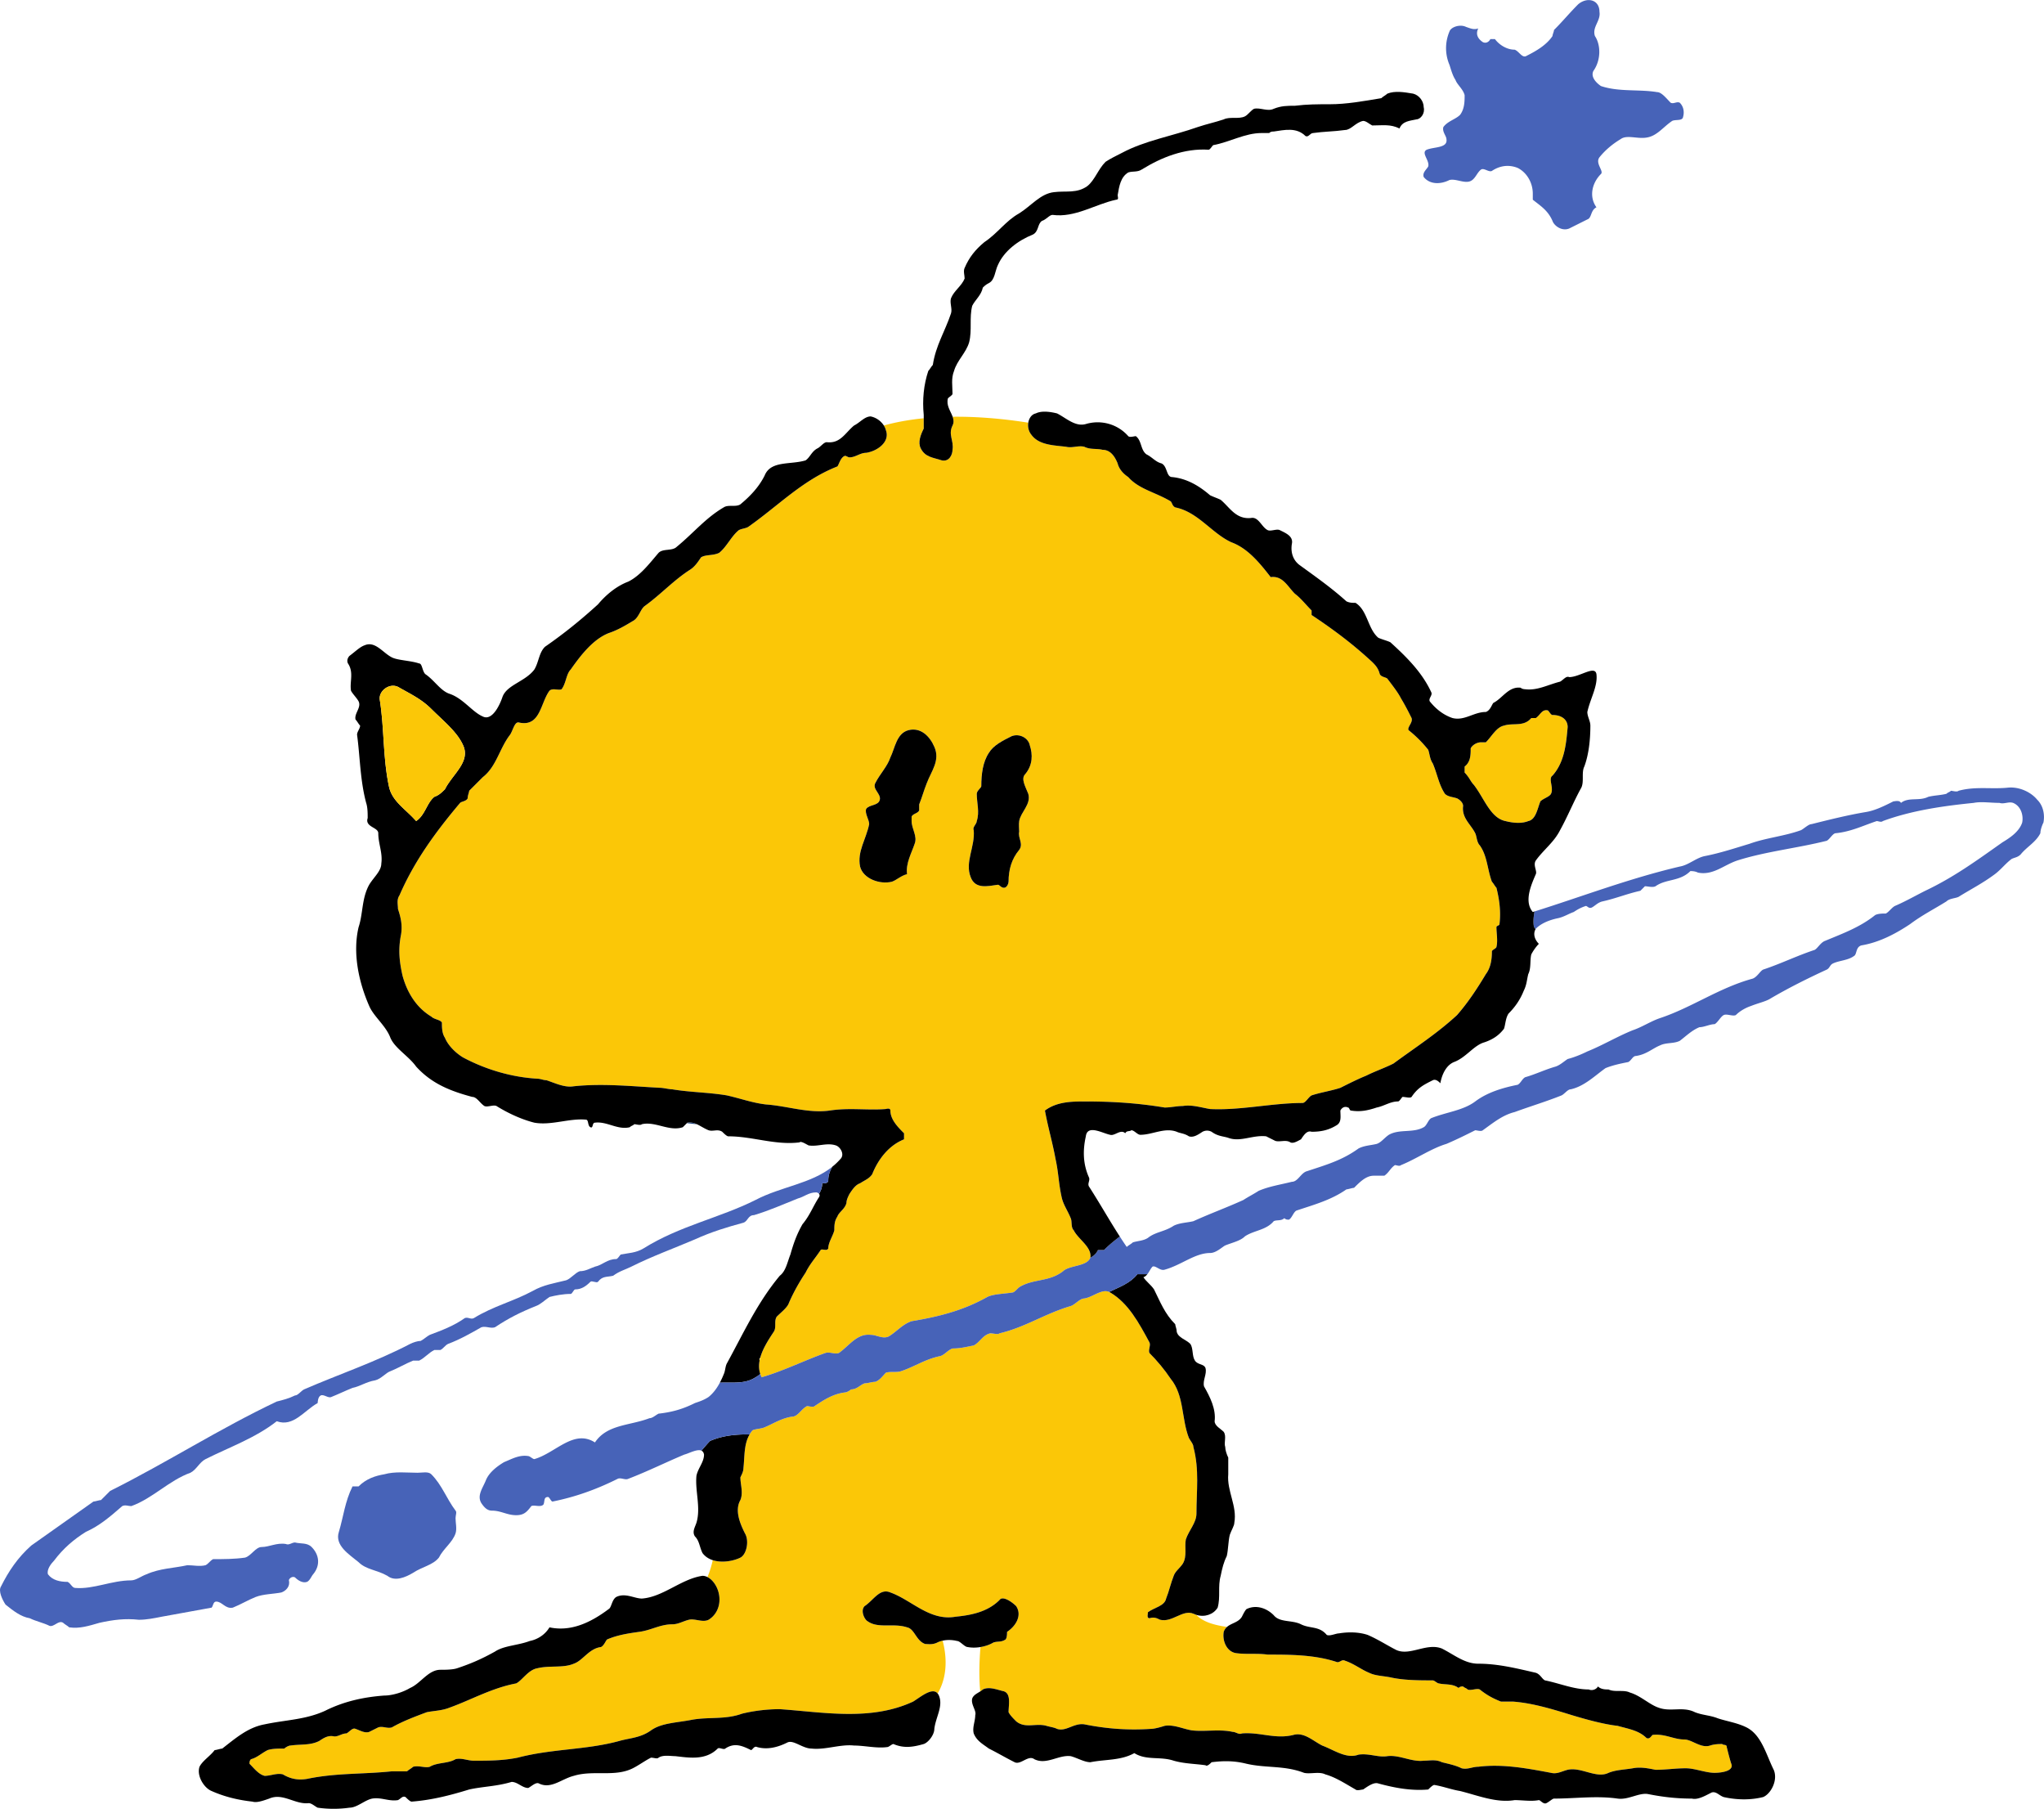 <svg xmlns="http://www.w3.org/2000/svg" xml:space="preserve" width="791.232" height="700" viewBox="0 0 791.232 700"><path d="M90.706 524.478c-1.594 0-2.788-1.194-4.383-1.194-.397 0-.796.397-1.193.397-1.197-.397-1.596-2.39-1.993-2.789-9.165-3.586-15.54-10.36-23.509-15.937-.796-.4-1.594-.4-2.39-.798-1.993-1.593-3.188-4.382-5.18-5.976-1.595-.797-3.586-.398-4.78-1.196-.799-1.195-1.595-2.39-2.79-3.187-4.384-2.788-7.57-6.375-11.953-9.562-1.196-.797-1.595-3.189-3.188-3.985-1.992-1.195-3.983-2.39-6.376-3.186-3.984-1.596-7.17-5.578-9.96-9.564-1.195-1.195-1.195-3.585-2.39-5.18-.797-.398-2.391.398-3.19-.398-2.388-3.186-2.388-9.562-7.966-8.367-1.196.399-1.595-1.991-2.391-3.188-2.79-3.585-3.587-8.367-7.172-11.156l-3.587-3.585c0-.399-.397-1.196-.397-1.993-.4-.796-1.594-.796-1.993-1.195-6.376-7.57-11.954-15.141-15.94-24.305-.794-1.195-.396-2.391-.396-3.586.797-2.39 1.196-4.383.797-6.773-.797-3.984-.4-7.172.399-10.758 1.194-4.383 3.585-8.368 7.57-10.758.797-.796 2.39-.796 2.79-1.594 0-1.195 0-2.789.796-3.983.798-1.992 2.789-3.985 4.782-5.18 5.977-3.188 12.75-5.18 19.523-5.578.797 0 1.593-.4 2.39-.4 2.39-.795 4.781-1.992 7.172-1.593 7.57.798 15.141 0 22.71-.399.797 0 2.392-.397 3.189-.397 4.781-.798 9.562-.798 14.343-1.594 3.586-.796 6.773-1.993 10.358-2.392 5.578-.397 11.158-2.39 16.736-1.594 5.18.798 9.96 0 14.741.399 0 0 1.195.399 1.195-.399 0-2.39 1.994-4.381 3.587-5.975v-1.594c-3.984-1.594-6.772-5.18-8.367-9.165-.796-1.195-1.993-1.592-3.188-2.39-1.194-.399-1.99-1.594-2.789-2.789-.397-.796-.796-1.594-.796-2.39-.397-1.595-1.993-2.392-2.39-3.587-.798-1.195-.798-2.39-.798-3.585-.399-1.594-1.594-3.188-1.594-4.782-.397-.796-1.592 0-1.991-.399-1.594-2.39-2.79-3.586-3.986-5.975-1.592-2.392-3.186-5.18-4.383-7.97-.399-1.195-1.991-2.39-3.186-3.585-.798-1.196 0-2.79-.798-3.985a71.809 71.809 0 0 1-.427-.644c-.063-.1-.13-.202-.195-.3-.08-.122-.158-.243-.235-.364a19.073 19.073 0 0 1-.243-.386l-.182-.287a49.33 49.33 0 0 1-.257-.426l-.157-.262a38.629 38.629 0 0 1-.26-.456l-.134-.24a18.814 18.814 0 0 1-.371-.702c-.083-.168-.166-.336-.246-.506-.03-.067-.06-.134-.092-.2a23.816 23.816 0 0 1-.23-.53c-.024-.06-.046-.12-.071-.179-.074-.187-.14-.37-.208-.556-.015-.049-.03-.1-.047-.15a11.088 11.088 0 0 1-.18-.587c-.012-.035-.018-.071-.027-.107a10.784 10.784 0 0 1-.151-.656c-.225-1.187-.209-2.376.17-3.539l.002-.002c.031-.093.067-.187.1-.28.078-.199.154-.398.253-.596 5.58 1.595 11.157 4.384 16.735 6.375 1.196.4 2.39-.398 3.586 0 2.788 1.993 4.781 5.18 8.368 4.782 1.592 0 3.186-1.195 4.78-.398 1.993 1.194 3.585 3.187 5.977 3.984 7.172 1.196 13.546 2.789 19.922 6.374 1.594.799 4.383.799 6.774 1.196.795.4 1.194 1.195 1.992 1.593 3.585 1.992 7.57 1.196 11.156 3.985.1.1.212.19.334.276.027.018.059.033.085.05.1.066.2.13.312.186.021.012.044.021.065.031 1.975.978 5.563.978 6.333 2.953.012.032.03.058.043.09.399 2.79-3.188 4.781-4.383 7.173-.798.796-.398 2.39-.798 3.188-.796 1.991-1.991 3.585-2.39 5.578-.796 3.585-.796 6.374-1.593 9.96-.797 4.382-1.994 8.368-2.79 12.75 3.19 2.39 7.173 2.39 10.757 2.39 6.775 0 13.55-.398 20.72-1.593 1.595 0 3.186.399 4.781.399 2.39.397 4.78-.4 7.172-.798 7.97-.399 16.335 1.594 24.305 1.594.796 0 1.594 1.594 2.392 1.993 2.39.796 5.177 1.195 7.569 1.99 2.39 1.198 4.782 2.392 6.773 3.189 2.39 1.195 4.782 1.991 7.172 3.188 5.977 4.383 11.555 7.968 16.734 12.75 2.79 3.187 5.18 6.773 7.57 10.757 1.197 1.594 1.595 3.586 1.595 5.977 0 .399 1.195.797 1.195 1.195.399 1.595 0 3.586 0 5.18 0 .398.796.398.796.798.399 3.186 0 6.374-.796 9.562-.4.397-.796 1.195-1.195 1.593-1.195 3.187-1.195 6.774-3.188 9.562-.796.797-.796 2.391-1.195 3.187-1.195 2.392-3.585 3.986-3.188 7.174 0 .796-.796 1.592-1.594 1.991-1.195.399-2.39.399-3.186 1.195-1.594 2.39-1.993 5.18-3.188 7.97-.798 1.195-.798 2.39-1.195 3.585a31.986 31.986 0 0 1-5.18 5.18c-.398.797 1.196 1.992.797 3.187-.796 1.594-1.594 3.188-2.79 5.18-.797 1.594-2.39 3.586-3.584 5.18-.4.399-1.596.399-1.993 1.195-.4 1.594-1.197 2.39-1.993 3.188-5.18 4.78-9.96 8.367-15.936 12.35v1.196c-1.596 1.594-2.79 3.188-4.385 4.383-1.991 1.993-3.186 4.781-6.374 4.383-2.789 3.585-5.977 7.57-10.358 9.164-5.18 2.39-8.768 7.969-14.744 9.165-.796.397-.796 1.194-1.194 1.592-3.985 2.392-8.368 3.188-11.157 6.376-1.196.797-2.39 1.993-2.79 3.585-.797 1.993-1.99 3.587-3.984 3.587-1.595.399-3.187 0-4.781.798-1.594.397-3.187-.4-4.782 0-3.186.397-7.17.397-9.162 3.186-.74.922-.96 2.101-.79 3.14-5.147.818-12.284 1.639-19.894 1.56.269-.754.364-1.509-.035-2.31-1.197-2.39.397-3.984 0-6.374 0-1.195-.798-3.188-2.79-2.79-2.39.799-4.382.799-5.579 3.189-.796 1.592 0 3.585.798 5.18v2.705c-3.554-.353-7.1-.956-10.493-1.898.244-.388.43-.796.53-1.207 1.196-3.188-2.39-5.578-5.179-5.977m28.29-99.21c-.398.798.799 1.594.799 2.39.794 2.392 0 4.782 0 7.172 0 .798 1.193 1.594 1.193 1.993 0 3.188.397 6.374 1.993 8.766 1.195 1.99 3.587 3.186 5.975 4.381 1.993.798 4.385-.397 4.784-2.39.796-2.39.796-5.179-1.197-7.57-1.195-1.196 0-3.187.798-5.18.797-2.789-1.993-4.78-2.392-7.172-.145-.878 0-1.993 0-2.789-.399-1.594 1.195-3.186 0-4.782-1.993-2.39-2.79-5.179-2.79-8.366 0-.398-.398-1.593-1.194-1.593-.796 0-1.195.796-1.594.796-2.789-.399-5.976-1.195-7.173 1.991-1.593 3.986 1.197 7.97.797 12.353m-17.133 26.297c3.188.797 5.578-1.595 6.775-4.384 1.594-3.585-.798-6.374-1.993-9.562-.796-1.991-1.195-3.585-1.992-5.578v-1.594c-.398-.796-1.593-.796-1.992-1.594v-1.195c0-2.031 1.594-3.984.798-5.975-.798-2.392-2.392-5.18-1.993-7.97-1.594-.399-2.789-1.594-3.984-1.992-3.188-.797-7.57.797-8.368 3.985-.797 3.984 1.593 7.172 2.391 11.156 0 1.195-1.197 2.789-.798 3.984.798 1.195 3.19.798 3.587 2.39.4 1.594-1.993 2.79-1.195 4.383 1.195 2.392 3.186 4.383 3.983 6.773 1.196 2.392 1.595 6.376 4.781 7.173z" style="fill:#fbc707;fill-opacity:1;fill-rule:evenodd;stroke:none;stroke-width:3.037" transform="matrix(1.472 0 0 -1.472 201.766 947.271)"/><path d="M143.3 309.864c1.976.977 5.563.979 6.332 2.954-.77-1.975-4.357-1.975-6.332-2.954z" style="fill:#fbc707;fill-opacity:1;fill-rule:evenodd;stroke:none;stroke-width:3.037" transform="matrix(1.472 0 0 -1.472 201.766 947.271)"/><path d="M143.234 309.833z" style="fill:#fbc707;fill-opacity:1;fill-rule:nonzero;stroke:none;stroke-width:3.037" transform="matrix(1.472 0 0 -1.472 201.766 947.271)"/><path d="M62.961 282.026c-.034.094-.07.187-.1.28.03-.093.066-.186.1-.28zM149.632 312.818c.013.03.031.058.043.09-.012-.032-.03-.06-.043-.09zM142.837 309.597zM168.005 217.68c-.798.4-1.596.798-2.79.4-.798 0-.4 1.194-.4 1.593 1.594 1.195 4.383 1.594 4.78 3.585.8 1.993 1.199 3.986 1.993 5.977.4 1.195 1.596 1.993 2.392 3.188 1.195 1.991.398 4.383.796 6.376.798 2.39 2.79 4.383 2.79 6.773 0 5.975.797 11.555-.797 17.53 0 .798-.796 1.594-1.195 2.392-1.993 5.179-1.197 11.156-4.78 15.539-1.596 2.391-3.587 4.782-5.58 6.773-.398.796.4 1.993 0 2.789-2.789 5.179-5.578 10.36-10.358 13.149-.085.05-.17.084-.254.121-1.55.694-3.327-.572-5.146-1.303l-.039-.018c-.117-.045-.234-.09-.352-.13-.033-.01-.064-.025-.099-.035-.11-.039-.219-.07-.33-.1-.039-.01-.074-.025-.114-.035a5.83 5.83 0 0 0-.44-.095c-1.196 0-2.39-1.593-3.587-1.992-6.773-1.992-11.953-5.578-18.725-7.172-.4-.398-1.594 0-2.392 0-1.993-.398-2.79-2.39-4.383-3.187-1.992-.399-3.586-.797-5.577-.797-1.196-.4-1.994-1.594-3.187-1.992-3.984-.798-6.774-2.79-10.36-3.984-1.195-.399-2.79 0-3.986-.399-.796-.797-1.592-1.992-2.787-2.39-.798 0-1.993-.399-2.791-.399-1.195-.398-1.991-1.594-3.585-1.594-.399-.399-1.195-.797-1.592-.797-3.19-.399-5.58-1.992-7.97-3.586-.4-.397-1.594 0-1.993 0-1.592-.796-2.39-2.79-3.984-2.79-2.79-.397-5.18-1.991-7.172-2.788-.798-.398-2.39-.398-3.188-.796a7.717 7.717 0 0 1-.765-1.07 7.826 7.826 0 0 1-.46-.93c-.019-.041-.038-.08-.053-.121a8.819 8.819 0 0 1-.317-.927c-.015-.052-.03-.103-.043-.156a12.109 12.109 0 0 1-.238-1.084 22.5 22.5 0 0 1-.246-2.105l-.01-.125c-.027-.37-.051-.741-.073-1.116-.025-.355-.046-.712-.073-1.07-.003-.053-.006-.107-.012-.16-.027-.366-.06-.732-.1-1.098 0-.796-.398-1.593-.797-2.39 0-1.993.798-3.984 0-5.977-1.594-2.79 0-6.374 1.196-8.766 1.195-1.991.4-5.578-1.196-6.374-1.688-.845-4.76-1.483-7.264-.669-.374-1.622-.83-3.106-1.398-4.445 1.493-.746 2.774-2.673 3.085-4.847.4-2.79-.798-5.18-2.79-6.376-1.593-.797-3.586.399-5.181 0-1.592-.397-2.787-1.195-4.381-1.195-3.188 0-5.578-1.594-8.766-1.993-2.79-.399-5.577-.796-8.367-1.992-.398-.398-.798-1.593-1.594-1.99-3.186-.4-4.782-3.588-7.172-4.385-2.787-1.195-6.376-.397-9.562-1.195-2.392-.397-3.984-3.186-5.58-3.984-6.372-1.195-11.952-4.383-17.53-6.374-1.991-.8-3.984-.8-5.977-1.196-3.187-1.194-6.374-2.392-9.164-3.985-1.194-.398-2.39.4-3.585 0l-2.39-1.193c-1.196-.4-2.39.397-3.589.795-.795.398-1.59-.795-2.389-1.196-1.194 0-1.992-.797-3.186-.797-1.595.4-2.789-.398-3.987-1.194-2.389-1.196-4.78-.797-7.568-1.196-.398 0-1.196-.398-1.594-.797-1.594 0-3.188 0-4.384-.397-1.592-.798-2.79-1.993-4.383-2.392-.399-.397-.399-.797-.399-1.195 1.198-1.195 2.392-2.79 3.987-3.188 1.593 0 3.185.797 4.78.398 1.993-1.194 3.985-1.592 6.376-1.194 7.57 1.593 14.742 1.194 22.31 1.992h3.985c.4.398 1.198.797 1.595 1.196 1.593.4 3.187-.399 4.383 0 1.993 1.194 4.782.796 6.773 1.991 1.594.4 3.188-.397 4.782-.397 3.984 0 7.57 0 11.555.796 9.163 2.39 17.929 1.993 26.695 4.383 2.787.796 5.578.796 8.367 2.79 2.789 1.99 6.774 1.99 10.757 2.787 4.383.799 8.766 0 13.149 1.595 3.187.795 6.774 1.195 9.96 1.195 11.555-.797 23.908-3.189 35.064 1.991 1.838 1.105 5.034 3.897 6.453 2.124 2.854 4.893 2.25 10.334 1.312 13.894a5.91 5.91 0 0 1-1.39-.479c-1.287-.642-2.391-.397-3.187-.397-2.392.796-2.79 3.984-4.782 4.383-3.587 1.194-7.57-.399-10.36 1.594-.798.397-1.993 2.79-.798 3.984 2.394 1.592 3.986 4.782 6.774 3.587 5.579-1.995 10.36-7.571 17.134-6.376 3.982.397 8.367 1.195 11.555 4.381.798 1.197 3.186-.397 4.381-1.592 1.594-2.392 0-5.18-2.39-6.775 0-.399 0-1.593-.397-1.992-1.195-.797-1.993-.398-3.188-.797-1.002-.6-2.205-.999-3.409-1.196-.271-3.35-.446-7.706-.06-11.672.253.16.49.327.678.517 1.596.796 3.587 0 5.183-.397 2.388-.399 1.59-3.587 1.59-5.58.4-.796 1.198-1.592 1.993-2.391 2.392-1.991 5.18-.398 7.97-1.194 1.149-.329 1.993-.399 2.79-.797 2.389-.795 4.382 1.593 7.17 1.196 5.978-1.196 11.556-1.594 17.533-1.196.796 0 2.391.398 3.585.797 2.39.399 4.781-.797 7.171-1.195 3.587-.397 7.173.398 10.76-.397.795 0 1.592-.798 2.39-.4 4.781.4 8.765-1.595 13.547-.398 2.789.798 5.179-1.594 7.57-2.79 3.187-1.194 6.375-3.586 9.563-2.39 2.789.398 5.177-.797 7.57-.4 3.187.4 6.375-1.593 9.561-1.193 1.594 0 3.19.397 4.783-.4 1.593-.398 3.584-.795 5.18-1.593 1.593-.399 2.789.4 4.381.4 6.376.795 12.751-.4 19.126-1.596 1.593-.4 2.789.399 4.384.797 3.584.798 7.57-2.39 10.755-.797 1.993.797 3.986.797 6.376 1.196 1.993.4 3.986 0 5.977-.399 2.79 0 5.18.4 7.968.4 2.392 0 5.18-1.197 7.571-1.197 1.594 0 5.18.399 4.382 2.391-.398 1.195-.795 2.79-1.194 4.383 0 .797-.798.398-1.195.797-.798 0-1.993 0-3.188-.4-2.39-.796-4.782 1.594-6.773 1.594-2.79 0-5.18 1.594-8.369 1.197-.397-.4-.796-1.197-1.592-.798-1.993 1.993-4.782 2.39-7.572 3.188-3.584.399-7.968 1.593-11.953 2.79-5.178 1.593-10.36 3.187-15.537 3.584h-3.19c-1.99.798-3.584 1.594-5.577 3.188-.796.4-2.39-.397-3.187 0-.399.4-.796.4-1.196.796-.397 0-.796 0-1.197-.397-1.592 1.195-3.584.796-5.177 1.195-.4 0-1.195.798-1.594.798-3.587 0-7.572 0-11.156.795-1.993.4-3.986.4-5.578 1.198-1.993.796-3.984 2.388-6.376 3.185-.798.397-1.195-.398-1.991-.398-5.977 1.993-12.353 1.993-18.328 1.993-2.79.399-5.58 0-8.369.399-2.39.397-3.585 3.186-3.187 5.576.19.573.498.982.867 1.305-3.58.509-6.358 1.38-8.076 3.172-.257.083-.51.182-.76.305-2.789 1.197-5.578-2.391-8.764-1.594zM148.636 302.278zM148.081 302.15z" style="fill:#fbc707;fill-opacity:1;fill-rule:evenodd;stroke:none;stroke-width:3.037" transform="matrix(1.472 0 0 -1.472 201.766 947.271)"/><path d="M149.065 302.414c.118.04.235.085.352.13a9.896 9.896 0 0 0-.352-.13zM60.058 266.416z" style="fill:#fbc707;fill-opacity:1;fill-rule:nonzero;stroke:none;stroke-width:3.037" transform="matrix(1.472 0 0 -1.472 201.766 947.271)"/><path d="M154.602 303.865c-1.55.694-3.327-.57-5.146-1.303 1.82.73 3.595 1.997 5.146 1.303z" style="fill:#fbc707;fill-opacity:1;fill-rule:evenodd;stroke:none;stroke-width:3.037" transform="matrix(1.472 0 0 -1.472 201.766 947.271)"/><path d="M238.527 599.783c-.399-.797-1.595-1.594-1.196-2.789 1.594-1.992 4.383-1.992 6.774-.797 1.593.399 3.586-.797 5.18-.398 1.594.398 1.992 2.39 3.186 3.187.798.398 1.994-.797 2.79-.398 2.39 1.594 4.78 1.594 6.773.796 2.392-1.195 3.984-3.872 3.984-6.772v-1.594c1.993-1.595 3.986-2.79 5.181-5.578.397-1.196 2.39-2.79 4.383-1.993l4.78 2.39c1.197.399.798 2.391 2.392 3.188-1.993 2.789-1.195 6.375 1.195 8.766.798.797-1.594 2.789-.399 4.383 1.594 1.992 3.585 3.585 5.58 4.78 1.592 1.196 4.381 0 6.773.399 2.789.4 4.383 2.789 6.773 4.383.796.399 2.391 0 2.789.797.399 1.196.399 2.79-.798 3.984-.796.4-1.592-.398-2.39 0-1.195 1.195-2.39 2.79-3.585 2.79-4.782.796-9.961 0-14.743 1.592-1.195.798-2.79 2.391-1.991 3.985 1.991 2.79 1.991 6.774.397 9.164-.796 2.391 1.594 3.985 1.195 6.375 0 3.188-3.188 3.984-5.578 1.992-2.39-2.39-3.984-4.382-6.376-6.773 0-.398-.397-1.195-.397-1.594-1.594-2.39-4.384-3.984-6.773-5.179-1.195-.797-1.993 1.195-3.188 1.593-1.993 0-3.985 1.196-5.18 2.79h-1.194c-.399-.798-1.197-1.195-1.993-.798-1.196.797-1.992 1.993-1.196 3.586-1.195-.398-1.992 0-3.187.4-1.594.796-3.984 0-4.383-1.196a11.163 11.163 0 0 1 0-8.766c.4-1.196.797-2.789 1.593-3.984.399-1.195 1.993-2.391 2.393-3.985 0-1.593 0-3.586-1.197-5.179-1.196-1.195-3.188-1.594-4.383-3.188-.397-1.195.798-2.39.798-3.187.397-2.39-3.188-1.992-5.18-2.79-1.595-.796.796-2.788.398-4.382z" style="fill:#4763b8;fill-opacity:1;fill-rule:evenodd;stroke:none;stroke-width:3.037" transform="matrix(1.472 0 0 -1.472 201.766 947.271)"/><path d="M268.011 432.838c.798.796 2.392 1.195 2.79 1.991.795 1.594-.797 3.984.398 4.782 3.188 3.585 3.587 8.367 3.986 12.75 0 1.991-1.596 3.188-3.986 3.188-.399 0-.796.796-1.195 1.195-1.592.399-1.993-1.195-3.19-1.993h-1.193c-1.991-2.39-4.78-1.195-7.172-1.991-1.993-.399-3.188-2.79-4.782-4.383h-1.196c-1.259 0-2.389-.798-2.788-1.594 0-1.594 0-3.587-1.592-4.782v-1.594c1.194-1.195 1.592-2.39 2.389-3.188 2.789-3.585 4.384-8.764 8.368-9.562 1.593-.397 3.983-.796 5.975 0 1.992.4 2.39 3.188 3.188 5.181z" style="fill:#fbc707;fill-opacity:1;fill-rule:evenodd;stroke:none;stroke-width:3.037" transform="matrix(1.472 0 0 -1.472 201.766 947.271)"/><path d="M118.197 412.915c1.198-3.187 4.385-2.39 7.174-1.992.399 0 .797-.796 1.593-.796.797 0 1.194 1.195 1.194 1.593 0 3.188.798 5.976 2.79 8.366 1.196 1.596-.398 3.188 0 4.782 0 .796-.145 1.911 0 2.79.4 2.391 3.19 4.382 2.392 7.171-.798 1.993-1.993 3.984-.798 5.181 1.993 2.39 1.993 5.179 1.197 7.569-.399 1.993-2.79 3.188-4.783 2.39-2.389-1.195-4.78-2.39-5.976-4.381-1.595-2.392-1.992-5.578-1.992-8.766 0-.399-1.194-1.195-1.194-1.993 0-2.39.795-4.78 0-7.172 0-.796-1.197-1.592-.8-2.39.401-4.383-2.39-8.367-.797-12.352zM94.293 433.235c-.398-1.592-2.79-1.195-3.587-2.39-.399-1.195.798-2.789.798-3.984-.798-3.984-3.188-7.172-2.392-11.156.798-3.188 5.18-4.782 8.368-3.985 1.196.398 2.39 1.594 3.985 1.992-.4 2.79 1.195 5.578 1.992 7.97.797 1.991-.797 3.944-.797 5.975v1.196c.399.797 1.594.797 1.991 1.593v1.594c.798 1.993 1.197 3.587 1.993 5.578 1.195 3.188 3.587 5.977 1.993 9.562-1.197 2.79-3.587 5.181-6.775 4.385-3.186-.798-3.585-4.782-4.782-7.174-.796-2.39-2.787-4.381-3.982-6.773-.798-1.594 1.594-2.789 1.195-4.383z" style="fill:#000;fill-opacity:1;fill-rule:evenodd;stroke:none;stroke-width:3.037" transform="matrix(1.472 0 0 -1.472 201.766 947.271)"/><path d="M-17.27 246.368c-2.39 3.188-3.585 6.773-6.376 9.564-.796.796-2.39.397-3.587.397-2.788 0-5.975.399-8.764-.397-2.39-.4-4.782-1.195-6.773-3.188h-1.594c-1.993-3.986-2.39-7.97-3.586-11.954-1.194-3.586 2.79-5.977 5.18-7.968 1.991-1.993 4.78-1.993 7.57-3.587 1.992-1.592 4.781-.399 6.774.796 2.39 1.596 5.179 1.993 6.773 3.986 1.195 2.392 3.585 3.984 4.383 6.374.399 1.195 0 2.79 0 3.986 0 .796.399 1.592 0 1.991z" style="fill:#4763b8;fill-opacity:1;fill-rule:evenodd;stroke:none;stroke-width:3.037" transform="matrix(1.472 0 0 -1.472 201.766 947.271)"/><path d="M43.69 348.369a5.452 5.452 0 0 0-.124-.125 366.4 366.4 0 0 1 2.644-.295c-.807.374-1.624.598-2.52.42z" style="fill:#173e7d;fill-opacity:1;fill-rule:evenodd;stroke:none;stroke-width:3.037" transform="matrix(1.472 0 0 -1.472 201.766 947.271)"/><path d="M105.05 525.674c1.197-2.39 3.19-2.39 5.578-3.19 1.993-.397 2.79 1.596 2.79 2.791.398 2.39-1.196 3.984 0 6.374.4.801.304 1.556.036 2.31-.532 1.504-1.763 3.008-1.232 4.862.399.4 1.196.798 1.196 1.197 0 1.991-.397 3.984.398 5.975.796 2.79 3.187 4.782 3.984 7.571.797 3.188 0 6.374.797 9.562.798 1.594 2.39 2.79 2.788 4.782.4.399.798.796 1.595 1.195 1.594.796 1.594 3.188 2.39 4.782 1.594 3.586 5.18 6.374 9.165 7.968 1.594.797 1.195 2.789 2.389 3.587 1.196.398 1.994 1.592 2.79 1.592 5.977-.796 11.156 2.789 16.734 3.986.798 0 .4.796.4 1.195.398 2.39.795 4.781 2.788 5.977 1.195.398 2.392 0 3.586.796 5.18 3.188 11.155 5.579 17.533 5.18.397 0 .796.797 1.193 1.195 4.383.797 8.369 3.188 12.75 3.188h1.993c.399.398.796.398 1.195.398 2.79.398 5.977 1.195 8.367-1.195.798-.4 1.195.797 1.993.797 2.787.398 5.578.398 8.367.796 1.594 0 2.789 1.992 4.782 2.391.796 0 1.593-.797 2.39-1.195 2.789 0 4.781.398 7.172-.797.796 1.992 2.79 1.992 4.383 2.39 1.194 0 2.391 1.595 1.99 3.188 0 1.594-1.194 3.187-2.787 3.585-2.393.4-4.781.797-6.773 0-.399-.398-1.196-.796-1.595-1.195-4.78-.796-9.164-1.593-13.546-1.593-3.188 0-5.977 0-9.165-.399-1.991 0-3.585 0-5.578-.797-1.592-.796-3.585.4-5.18 0-.797-.398-1.593-1.593-2.39-1.992-1.595-.796-3.985 0-5.579-.796-2.388-.798-4.381-1.196-6.773-1.993-6.773-2.39-13.945-3.585-19.923-6.773-1.593-.797-3.185-1.594-4.382-2.39-1.99-1.993-2.789-4.782-4.781-6.376-2.788-1.991-5.578-1.195-8.765-1.593-3.587-.398-5.975-3.587-9.165-5.578-3.585-1.992-5.577-5.18-9.163-7.57-2.39-1.993-3.985-3.986-5.18-6.774-.4-.797 0-1.992 0-2.789-.796-1.992-2.79-3.187-3.584-5.18-.4-1.195.397-2.79 0-3.984-1.597-4.782-3.986-8.367-4.782-13.548-.4-.397-.8-1.195-1.196-1.594-1.195-3.585-1.594-7.57-1.195-11.555v-3.585c-.798-1.594-1.594-3.587-.798-5.179z" style="fill:#000;fill-opacity:1;fill-rule:evenodd;stroke:none;stroke-width:3.037" transform="matrix(1.472 0 0 -1.472 201.766 947.271)"/><path d="M61.621 281.43c.47.236.867.544 1.238.876v.002c-.38 1.163-.397 2.35-.17 3.54a.693.693 0 0 0 .179.763c.052.195.113.39.178.586l.048.15c.067.186.133.37.208.556l.07.18a26.572 26.572 0 0 0 .323.73c.08.17.163.337.245.505l.113.219c.086.163.17.323.258.483l.135.24c.085.152.172.305.26.456l.157.262c.084.143.17.285.256.426.06.096.122.191.183.287.08.13.16.259.243.386.077.122.155.242.234.363.065.1.132.2.196.301.142.217.285.432.427.644.798 1.195 0 2.789.798 3.985 1.195 1.195 2.787 2.39 3.186 3.586 1.196 2.789 2.79 5.578 4.383 7.97 1.195 2.388 2.392 3.584 3.986 5.975.398.398 1.593-.398 1.99.398 0 1.594 1.196 3.188 1.595 4.782 0 1.195 0 2.39.797 3.585.398 1.196 1.993 1.992 2.39 3.587 0 .796.4 1.594.797 2.39.799 1.195 1.595 2.39 2.789 2.79 1.195.797 2.391 1.194 3.188 2.39 1.595 3.985 4.383 7.57 8.367 9.164v1.594c-1.593 1.594-3.587 3.585-3.587 5.975 0 .798-1.195.4-1.195.4-4.78-.4-9.562.398-14.741-.4-5.579-.796-11.158 1.197-16.736 1.594-3.585.4-6.773 1.596-10.358 2.392-4.782.796-9.562.796-14.344 1.594-.796 0-2.392.397-3.188.397-7.57.4-15.14 1.197-22.71.4-2.391-.4-4.782.797-7.173 1.593-.796 0-1.592.399-2.39.399-6.773.397-13.546 2.39-19.523 5.578-1.992 1.195-3.984 3.188-4.782 5.18-.796 1.194-.796 2.788-.796 3.983-.398.798-1.992.798-2.79 1.594-3.984 2.39-6.376 6.376-7.57 10.759-.799 3.585-1.196 6.773-.398 10.757.399 2.39 0 4.383-.798 6.773 0 1.195-.397 2.391.397 3.587 3.986 9.163 9.564 16.733 15.94 24.304.398.4 1.593.4 1.992 1.195 0 .797.398 1.594.398 1.993l3.586 3.585c3.586 2.79 4.383 7.571 7.172 11.156.796 1.197 1.195 3.587 2.392 3.188 5.578-1.195 5.578 5.18 7.966 8.367.798.796 2.392 0 3.19.399 1.195 1.594 1.195 3.984 2.39 5.18 2.79 3.985 5.975 7.967 9.96 9.563 2.393.796 4.384 1.991 6.375 3.186 1.594.796 1.993 3.188 3.188 3.986 4.383 3.186 7.57 6.773 11.954 9.562 1.195.796 1.991 1.99 2.789 3.186 1.195.798 3.186.399 4.781 1.197 1.992 1.593 3.187 4.383 5.18 5.975.796.399 1.594.399 2.39.798 7.97 5.578 14.344 12.35 23.508 15.937.398.4.797 2.392 1.993 2.79.397 0 .796-.398 1.194-.398 1.595 0 2.789 1.194 4.383 1.194 2.789.398 6.374 2.789 5.179 5.976-.1.411-.286.819-.53 1.207-.716 1.126-1.973 2.084-3.453 2.38-1.595 0-2.79-1.594-4.383-2.391-2.39-1.992-3.586-4.78-7.172-4.383-.797 0-1.593-1.194-2.391-1.593-1.594-.798-1.993-2.39-3.188-3.19-3.984-1.193-9.163 0-10.757-3.983-1.594-3.187-3.984-5.578-6.376-7.57-1.195-.796-3.186 0-4.381-.796-4.782-2.79-7.97-6.774-12.351-10.36-1.197-1.196-3.589-.398-4.782-1.593-2.392-2.79-4.782-5.977-7.97-7.571-3.188-1.195-5.975-3.587-7.968-5.977-4.383-3.984-8.766-7.57-13.945-11.156-1.594-1.594-1.594-3.984-2.79-5.977-2.39-3.186-7.172-3.984-8.367-7.172-.797-2.39-2.788-6.374-5.18-5.179-2.789 1.195-5.179 4.782-8.765 5.975-2.39.798-3.984 3.587-6.376 5.18-.796.797-.796 2.79-1.594 2.79-2.39.796-5.578.796-7.172 1.594-2.39 1.195-4.381 4.383-7.17 3.188-1.195-.399-2.394-1.594-3.985-2.79-.4-.398-.797-1.196-.4-1.992 1.594-2.39.4-4.78.798-7.172.399-.798 1.594-1.991 1.993-2.789.797-1.594-1.197-3.186-.8-4.782.4-.397.8-1.195 1.199-1.592 0-.798-.798-1.596-.798-2.392.798-5.977.798-11.952 2.39-17.929.4-1.196.4-2.789.4-3.984-.797-2.39 2.788-2.39 2.788-3.985 0-2.788 1.195-5.18.796-7.968 0-1.993-1.993-3.587-3.186-5.578-1.992-3.586-1.594-7.571-2.79-11.157-1.593-6.774 0-14.343 2.79-20.719 1.193-2.79 4.384-5.18 5.578-8.366 1.195-2.79 4.781-4.781 6.773-7.572 3.984-4.381 8.766-6.374 14.742-7.968 1.196 0 1.992-1.594 3.188-2.39.797-.399 2.39.397 3.187 0 3.188-1.993 6.774-3.587 9.96-4.383 4.383-.796 9.165 1.195 13.548.796.798 0 .399-1.592 1.195-1.991s.4 1.195 1.197 1.195c3.186.397 5.977-1.993 9.162-1.195.4.399.797.399 1.196.796.399 0 1.594-.397 1.993 0 3.584.796 7.172-1.993 10.757-.796.359.356.713.713 1.07 1.07.042.04.084.082.125.125.896.178 1.712-.046 2.52-.42.985-.456 1.962-1.134 3.058-1.573 1.195-.399 2.392.4 3.587-.399.399-.397 1.195-1.195 1.594-1.195 6.374 0 12.35-2.39 18.726-1.594.4.4 1.593-.397 2.39-.796 2.39-.399 4.782.796 7.173 0 1.195-.399 2.391-2.39 1.195-3.585a16.58 16.58 0 0 0-2.149-2.043c-.58-1.051-1.04-2.141-1.04-3.535 0-.798-.796-.798-1.592-.798 0-1.06-.326-1.957-.84-2.765.155-.197.219-.467.043-.82-1.596-2.39-2.392-4.782-4.383-7.173-1.594-2.79-2.39-5.18-3.188-7.969-.798-1.992-1.195-4.382-2.79-5.578-5.975-7.171-9.561-15.141-13.944-23.11-.399-.797-.399-1.99-.796-2.788a22.669 22.669 0 0 0-1.022-2.22c3.249.147 6.592-.442 9.389 1.422m-96.423 155.392c-1.594 7.57-1.195 15.14-2.392 22.711-.397 2.39 2.79 4.782 5.18 3.186 2.79-1.594 5.772-2.979 8.368-5.576 3.188-3.188 6.774-5.979 8.368-9.564 1.992-4.383-2.79-7.569-4.782-11.554-.796-.797-1.593-1.594-2.788-1.992-1.993-1.594-2.392-4.782-4.782-6.376-2.79 3.188-6.376 5.181-7.172 9.165z" style="fill:#000;fill-opacity:1;fill-rule:nonzero;stroke:none;stroke-width:3.037" transform="matrix(1.472 0 0 -1.472 201.766 947.271)"/><path d="M63.372 288.081zM64.053 289.536c.084.163.169.323.258.483-.09-.16-.172-.32-.258-.483zM63.694 288.811a41.158 41.158 0 0 1 0 0zM63.093 287.346z" style="fill:#000;fill-opacity:1;fill-rule:evenodd;stroke:none;stroke-width:3.037" transform="matrix(1.472 0 0 -1.472 201.766 947.271)"/><path d="M62.866 286.61z" style="fill:#000;fill-opacity:1;fill-rule:nonzero;stroke:none;stroke-width:3.037" transform="matrix(1.472 0 0 -1.472 201.766 947.271)"/><path d="M65.779 292.44c.065.098.132.2.195.3-.063-.1-.13-.202-.195-.3zM62.689 285.847c-.227-1.19-.21-2.377.17-3.54-.38 1.163-.396 2.352-.17 3.54z" style="fill:#000;fill-opacity:1;fill-rule:evenodd;stroke:none;stroke-width:3.037" transform="matrix(1.472 0 0 -1.472 201.766 947.271)"/><path d="M62.692 285.868z" style="fill:#000;fill-opacity:1;fill-rule:nonzero;stroke:none;stroke-width:3.037" transform="matrix(1.472 0 0 -1.472 201.766 947.271)"/><path d="M64.862 290.977zM64.445 290.26zM65.301 291.69z" style="fill:#000;fill-opacity:1;fill-rule:evenodd;stroke:none;stroke-width:3.037" transform="matrix(1.472 0 0 -1.472 201.766 947.271)"/><path d="M-27.63 427.657c2.39 1.594 2.79 4.782 4.782 6.376 1.195.398 1.993 1.195 2.789 1.991 1.991 3.986 6.773 7.172 4.782 11.555-1.594 3.585-5.18 6.376-8.369 9.564-2.596 2.597-5.578 3.982-8.368 5.576-2.389 1.596-5.577-.796-5.18-3.186 1.197-7.57.798-15.142 2.392-22.71.797-3.985 4.383-5.978 7.172-9.166z" style="fill:#fbc707;fill-opacity:1;fill-rule:evenodd;stroke:none;stroke-width:3.037" transform="matrix(1.472 0 0 -1.472 201.766 947.271)"/><path d="M80.745 333.229c0 1.394.46 2.483 1.04 3.535-5.6-4.475-13.498-5.208-20.164-8.716-9.562-4.78-19.922-6.773-29.484-12.75-1.993-1.195-3.985-1.195-5.977-1.594-.399-.398-.796-1.195-1.196-1.195-2.39 0-3.586-1.594-5.577-1.993-1.196-.397-2.391-1.194-3.985-1.194-1.197-.398-2.39-1.993-3.586-2.39-3.187-.798-5.977-1.197-8.767-2.79-5.18-2.789-10.358-3.985-15.537-7.172-.798-.397-1.594.4-2.39 0-2.791-1.993-5.977-3.187-9.165-4.383-.798-.398-1.594-1.195-2.39-1.594-.8 0-1.993-.398-2.79-.796-9.164-4.783-18.727-7.97-27.89-11.953-.798-.4-1.595-1.594-2.392-1.594-1.593-.798-3.187-1.196-4.782-1.594-15.14-7.172-28.686-15.937-43.828-23.509l-2.39-2.39c-.397 0-1.594-.399-1.991-.399-5.58-3.984-10.758-7.569-16.337-11.554-3.587-3.187-5.975-6.774-7.968-10.758-.796-1.195.397-3.587 1.195-4.781 1.991-1.592 3.983-3.187 6.374-3.586 1.594-.796 3.585-1.196 5.18-1.991 1.196-.399 2.39 1.593 3.586.795.398-.398 1.197-.795 1.594-1.194 2.79-.399 5.18.399 7.97 1.194 3.585.798 6.773 1.196 10.358.798 1.993 0 3.984.398 5.977.797 4.383.796 8.766 1.595 13.149 2.39.398.4.398 1.594 1.194 1.594 1.594 0 2.39-1.991 4.384-1.594 1.99.797 3.984 1.991 5.976 2.79 1.993.795 4.78.795 6.773 1.196 1.196.397 2.392 1.592 1.993 3.186 0 .397.796 1.195 1.593.796.797-.796 1.992-1.592 3.189-1.193.796.397 1.194 1.592 1.592 1.991 1.992 2.39 1.593 5.18-.398 7.172-1.194 1.195-2.79.796-4.383 1.195-.797 0-1.593-.797-2.39-.399-2.392.4-4.383-.796-6.375-.796-1.594 0-2.79-2.392-4.383-2.79-2.789-.396-5.58-.396-8.367-.396-.796-.4-1.195-1.197-1.992-1.596-1.594-.397-3.188 0-4.782 0-3.585-.796-7.172-.796-10.757-2.39-1.197-.399-2.79-1.594-3.984-1.594-5.18 0-9.961-2.391-14.743-1.991-.798 0-1.195 1.195-1.991 1.594-1.993 0-3.985.397-5.182 1.991-.398 1.195.799 2.789 1.595 3.585 2.39 3.19 5.18 5.58 8.367 7.571 3.587 1.594 6.374 3.984 9.562 6.773.798.399 1.594 0 2.392 0 5.578 1.993 9.96 6.773 15.539 8.766 1.592.798 2.39 2.79 3.984 3.587 6.375 3.186 13.148 5.578 18.725 9.959 4.383-1.592 7.173 2.79 10.759 4.782 0 0 0 1.594.796 1.993.799.397 1.992-.798 2.79-.4 1.992.797 3.585 1.595 5.578 2.391 1.993.399 3.585 1.595 5.977 1.993 1.592.399 2.79 1.993 3.984 2.391 1.992.797 3.984 1.992 5.977 2.79h1.592c1.594.796 2.392 1.99 3.986 2.787h1.594c.796.399 1.195 1.197 1.993 1.595 3.186 1.195 5.975 2.788 8.764 4.382 1.197.398 2.391-.4 3.585 0 3.587 2.391 6.775 3.985 10.76 5.578 1.195.399 2.39 1.594 3.584 2.39 1.594.4 3.588.8 5.58.8.397 0 .796 1.193 1.193 1.193 1.595 0 2.79.796 3.986 1.992.399.4 1.595-.398 1.993 0 1.194 1.594 2.39 1.196 3.984 1.594 1.593 1.196 3.187 1.594 4.781 2.39 5.577 2.79 11.155 4.782 16.734 7.172 4.383 1.993 8.367 3.188 12.75 4.383 1.195.4 1.195 1.993 2.79 1.993 3.983 1.195 7.57 2.79 11.554 4.383 1.594.399 2.789 1.594 4.782 1.594.22 0 .56-.13.753-.375.515.808.84 1.705.84 2.765.797 0 1.593 0 1.593.798z" style="fill:#4763b8;fill-opacity:1;fill-rule:evenodd;stroke:none;stroke-width:3.037" transform="matrix(1.472 0 0 -1.472 201.766 947.271)"/><path d="M57.636 234.017c1.595.796 2.391 4.383 1.196 6.374-1.196 2.392-2.79 5.977-1.196 8.766.797 1.993 0 3.984 0 5.977.398.798.797 1.594.797 2.39.04.366.071.733.1 1.097.003.054.009.108.012.16.027.36.049.717.072 1.071.022.374.046.746.074 1.116l.01.125a22.498 22.498 0 0 0 .267 2.23 12.112 12.112 0 0 0 .26 1.115c.089.314.194.624.317.927.015.041.034.08.052.121.133.316.283.628.46.93-3.464.018-6.928-.236-10.39-1.72-.733-.734-1.472-1.638-2.285-2.555.346-.154.598-.468.691-1.032 0-1.99-1.594-3.585-1.993-5.576-.397-3.986 1.197-8.369 0-12.351-.397-1.197-1.195-2.392-.397-3.587 1.195-1.195 1.195-2.789 1.993-4.383.702-.939 1.651-1.525 2.695-1.864 2.505-.814 5.577-.176 7.264.669zM58.948 263.198zM58.691 260.968z" style="fill:#000;fill-opacity:1;fill-rule:nonzero;stroke:none;stroke-width:3.037" transform="matrix(1.472 0 0 -1.472 201.766 947.271)"/><path d="M59.185 264.282z" style="fill:#000;fill-opacity:1;fill-rule:evenodd;stroke:none;stroke-width:3.037" transform="matrix(1.472 0 0 -1.472 201.766 947.271)"/><path d="M58.544 258.781c-.003-.052-.006-.106-.012-.16.003.054.01.108.012.16z" style="fill:#000;fill-opacity:1;fill-rule:nonzero;stroke:none;stroke-width:3.037" transform="matrix(1.472 0 0 -1.472 201.766 947.271)"/><path d="M59.545 265.365zM60.058 266.416zM154.602 303.865c.085-.037.17-.071.254-.121 4.78-2.79 7.57-7.97 10.358-13.15.4-.795-.398-1.992 0-2.788 1.993-1.991 3.984-4.382 5.58-6.773 3.583-4.383 2.787-10.36 4.78-15.54.399-.797 1.195-1.593 1.195-2.39 1.594-5.976.798-11.556.798-17.531 0-2.39-1.993-4.383-2.79-6.773-.4-1.993.398-4.385-.797-6.376-.796-1.195-1.993-1.993-2.392-3.188-.794-1.99-1.193-3.984-1.992-5.976-.398-1.992-3.187-2.39-4.78-3.586 0-.399-.4-1.594.398-1.594 1.195.4 1.993 0 2.79-.398 3.187-.798 5.976 2.79 8.765 1.593.25-.123.503-.222.76-.305 2.195-.706 4.544.114 5.614 1.9.798 2.788 0 5.577.798 8.366.399 1.993.796 3.587 1.594 5.18.397 1.595.397 3.985.796 5.577.4 1.197 1.197 2.392 1.197 3.19.796 4.381-1.993 8.365-1.596 12.75v4.381c-.397.796-.796 1.993-.796 2.79-.399 1.194.399 2.79-.399 3.985-.796.796-2.388 1.594-2.388 2.787.397 3.19-1.197 6.376-2.791 9.165-.4 1.594.798 3.188.399 4.782-.399 1.195-1.993.796-2.79 1.993-.797 1.194-.398 3.186-1.194 4.382-1.197 1.195-3.188 1.594-3.588 3.187 0 .796-.398 1.593-.398 1.992-2.789 2.79-3.982 5.977-5.578 9.164-.796 1.195-1.992 1.992-2.789 3.188.429.143.75.44 1.03.797h-2.622c-1.948-2.433-4.785-3.383-7.426-4.66z" style="fill:#000;fill-opacity:1;fill-rule:evenodd;stroke:none;stroke-width:3.037" transform="matrix(1.472 0 0 -1.472 201.766 947.271)"/><path d="M154.856 303.744c-.085.05-.17.084-.254.121.085-.037.17-.071.254-.121zM103.059 196.165c-11.156-5.18-23.509-2.79-35.064-1.991-3.186 0-6.773-.401-9.96-1.196-4.383-1.595-8.766-.796-13.15-1.595-3.982-.796-7.968-.796-10.756-2.788-2.79-1.992-5.58-1.992-8.368-2.789-8.765-2.39-17.531-1.992-26.694-4.383-3.986-.796-7.571-.796-11.555-.796-1.594 0-3.188.796-4.782.398-1.991-1.196-4.78-.798-6.773-1.992-1.197-.398-2.79.4-4.383 0-.397-.398-1.195-.797-1.595-1.196h-3.984c-7.57-.798-14.742-.4-22.311-1.992-2.392-.398-4.383 0-6.376 1.194-1.595.399-3.187-.397-4.78-.397-1.595.397-2.789 1.993-3.987 3.187 0 .398 0 .798.399 1.196 1.594.398 2.79 1.594 4.383 2.391 1.196.398 2.79.398 4.384.398.398.399 1.195.796 1.594.796 2.788.399 5.18 0 7.568 1.196 1.198.797 2.391 1.594 3.987 1.194 1.194 0 1.991.798 3.186.798.798.4 1.594 1.593 2.389 1.195 1.198-.398 2.393-1.195 3.588-.795l2.39 1.193c1.195.4 2.392-.398 3.586 0 2.79 1.593 5.976 2.791 9.164 3.985 1.993.397 3.986.397 5.977 1.196 5.578 1.992 11.157 5.18 17.53 6.374 1.596.798 3.188 3.587 5.58 3.984 3.186.798 6.774 0 9.562 1.196 2.39.796 3.985 3.984 7.172 4.384.796.397 1.196 1.592 1.594 1.99 2.79 1.196 5.578 1.594 8.366 1.993 3.189.398 5.579 1.992 8.767 1.992 1.593 0 2.788.798 4.38 1.196 1.596.398 3.59-.798 5.182 0 1.992 1.194 3.189 3.586 2.79 6.375-.311 2.174-1.593 4.101-3.086 4.847-.42.212-.858.332-1.297.332-5.58-.798-10.361-5.578-15.938-5.977-1.992 0-4.383 1.596-6.774.4-1.195-.799-1.195-2.79-1.993-3.187-4.78-3.588-9.96-5.978-15.54-4.782-1.192-1.993-3.185-3.19-5.178-3.587-3.186-1.195-6.773-1.195-9.165-2.789-3.585-1.994-6.374-3.187-9.96-4.383-1.196-.397-3.187-.397-4.382-.397-3.188 0-5.18-3.587-7.97-4.782-1.991-1.195-4.781-1.992-6.773-1.992-5.578-.4-10.757-1.594-15.539-3.986-5.179-2.39-10.36-2.39-15.936-3.584-4.384-.798-7.57-3.586-11.158-6.375-.398 0-1.594-.398-1.992-.398-1.194-1.595-3.187-2.789-3.984-4.383-.798-2.391 1.196-5.578 3.188-6.375 3.585-1.594 7.171-2.392 10.757-2.79 1.195-.398 3.19.398 4.382.797 3.587 1.592 6.774-1.593 10.362-1.195.795 0 1.592-.796 2.389-1.195a29.534 29.534 0 0 1 8.368 0c1.991 0 3.984 1.991 5.975 2.39 2.39.399 4.383-.797 6.774-.399.797.399 1.196 1.195 1.992.798.398-.399 1.195-1.196 1.596-1.196 5.177.398 9.96 1.593 15.138 3.188 3.587.798 7.172.798 11.158 1.992 1.594 0 2.789-1.593 4.38-1.593.797.4 1.995 1.593 2.792 1.194 3.186-1.593 5.976 1.196 9.163 1.993 5.179 1.594 10.758-.399 15.539 1.993 1.593.797 3.188 1.992 4.782 2.788.796 0 1.593-.398 1.992 0 1.194.797 3.187.398 4.382.398 3.585-.398 7.97-1.194 11.157 1.993.399.399 1.594-.398 1.992 0 2.39 1.595 4.382.796 6.772-.398.4 0 .798 1.194 1.596.797 2.789-.797 5.578 0 7.966 1.196 1.596.795 3.986-1.595 6.376-1.595 3.587-.398 7.57 1.195 11.158.796 2.787 0 5.975-.796 8.764-.397.4 0 1.196.796 1.594.796 2.79-1.195 5.18-.796 7.97 0 1.195.4 2.789 2.391 2.789 3.984.398 3.19 2.39 5.977 1.195 8.766-.092.213-.2.38-.32.529-1.42 1.773-4.615-1.019-6.453-2.123zM127.363 212.5c.398.399.398 1.594.398 1.993 2.39 1.595 3.984 4.382 2.39 6.774-1.195 1.195-3.584 2.79-4.381 1.592-3.188-3.186-7.573-3.984-11.555-4.38-6.775-1.196-11.555 4.38-17.135 6.375-2.787 1.195-4.38-1.995-6.773-3.587-1.195-1.194 0-3.586.798-3.984 2.79-1.993 6.773-.4 10.36-1.594 1.992-.399 2.39-3.587 4.782-4.383.796 0 1.9-.244 3.186.398.437.22.909.373 1.39.478 1.271.284 2.636.21 3.789-.08.798 0 1.993-1.592 2.789-1.592.992-.2 2.178-.2 3.366-.003 1.204.197 2.406.596 3.409 1.196 1.195.399 1.992 0 3.187.796zM184.737 214.493c-.397-2.39.798-5.18 3.188-5.577 2.79-.399 5.58 0 8.369-.399 5.975 0 12.35 0 18.327-1.993.797 0 1.194.795 1.992.398 2.391-.796 4.383-2.389 6.375-3.185 1.593-.798 3.586-.798 5.578-1.198 3.584-.795 7.57-.795 11.156-.795.4 0 1.196-.798 1.594-.798 1.594-.398 3.586 0 5.178-1.195.4.398.8.398 1.197.398.4-.398.797-.398 1.196-.797.796-.397 2.39.4 3.186 0 1.993-1.593 3.587-2.39 5.578-3.187h3.19c5.177-.398 10.358-1.991 15.537-3.586 3.984-1.196 8.369-2.39 11.953-2.789 2.79-.797 5.58-1.195 7.572-3.187.796-.4 1.195.397 1.592.797 3.188.398 5.58-1.196 8.369-1.196 1.99 0 4.382-2.39 6.773-1.594 1.195.399 2.39.399 3.188.399.397-.4 1.195 0 1.195-.796.399-1.594.796-3.188 1.193-4.384.798-1.992-2.787-2.391-4.381-2.391-2.392 0-5.18 1.197-7.571 1.197-2.789 0-5.18-.4-7.968-.4-1.991.4-3.984.798-5.977.4-2.39-.4-4.383-.4-6.376-1.197-3.186-1.593-7.172 1.595-10.755.798-1.596-.4-2.79-1.197-4.385-.798-6.374 1.197-12.75 2.391-19.125 1.595-1.593 0-2.788-.797-4.382-.398-1.595.797-3.587 1.194-5.179 1.592-1.594.798-3.19.4-4.783.4-3.187-.4-6.374 1.593-9.56 1.194-2.394-.398-4.783.798-7.572.399-3.187-1.195-6.375 1.196-9.563 2.39-2.39 1.196-4.78 3.588-7.57 2.79-4.781-1.196-8.765.798-13.547.398-.798-.398-1.594.4-2.39.4-3.587.795-7.172 0-10.759.397-2.39.398-4.782 1.594-7.172 1.195-1.193-.399-2.789-.797-3.585-.797-5.977-.398-11.555 0-17.532 1.196-2.788.398-4.781-1.99-7.17-1.196-.798.398-1.641.468-2.79.797-2.79.797-5.579-.797-7.97 1.194-.795.8-1.593 1.595-1.993 2.392 0 1.992.798 5.18-1.59 5.58-1.596.396-3.588 1.193-5.183.396a3.85 3.85 0 0 0-.679-.517c-.811-.514-1.805-.964-2.109-1.873-.4-1.594 1.197-3.189.798-4.383 0-1.595-.798-3.188-.4-4.781.8-1.992 2.39-2.79 3.985-3.984 2.39-1.195 4.383-2.39 6.774-3.587 1.593-.795 3.586 1.993 5.179.798 3.187-1.593 6.375 1.195 9.562.796 1.595-.398 3.586-1.594 5.18-1.594 3.984.798 7.968.4 11.557 2.392 3.184-1.992 6.773-.798 10.356-1.992 2.79-.798 5.58-.798 8.369-1.195.399-.399 1.195.397 1.594.795 3.186.4 5.977.4 9.163-.398 5.18-1.194 9.962-.397 15.142-2.391 1.592-.399 3.984.399 5.576-.399 2.79-.796 5.18-2.39 7.97-3.983.397-.398 1.594 0 1.993 0 1.194.798 2.788 1.992 3.982 1.593 4.385-1.194 8.767-1.991 13.15-1.593.398.4 1.195 1.196 1.594 1.196 2.39-.398 4.383-1.196 6.773-1.594 4.78-1.197 9.562-3.188 14.344-2.392 1.993 0 4.383-.398 6.376 0 .397 0 1.195-1.194 1.991-.796.798.398 1.594 1.195 1.991 1.195 5.58 0 11.158.796 16.735 0 2.79-.399 5.58 1.592 7.97 1.195 3.985-.796 7.57-1.195 11.554-1.195 1.594-.399 3.585.796 5.179 1.592 1.195.4 1.993-.796 3.188-1.193 3.585-.798 7.172-.798 10.36 0 1.992.796 3.985 4.383 2.789 7.172-1.993 3.984-3.187 9.164-7.172 11.155-2.392 1.196-5.18 1.593-7.57 2.392-1.992.796-3.984.796-5.977 1.593-3.187 1.594-6.375 0-9.561 1.196-2.392.796-4.782 3.187-7.571 3.984-1.594.796-3.984 0-5.58.796-.796 0-1.99 0-2.789.797-.397-.797-1.592-1.194-2.39-.797-3.984 0-7.57 1.594-11.553 2.392-.796.398-1.197 1.593-2.393 1.993-5.178 1.193-9.96 2.389-15.14 2.389-3.584 0-6.375 2.391-9.561 3.984-3.986 1.594-8.367-1.992-11.955-.398-2.389 1.195-4.782 2.788-7.57 3.984-2.39.797-5.178.797-7.57.398-.796 0-2.39-.795-3.188-.398-1.991 2.392-4.383 1.594-6.773 2.79-2.39 1.195-5.578.397-7.172 2.39-1.991 1.992-4.78 2.789-7.172 1.595-.397-.398-.796-1.197-1.195-1.993-.91-1.515-2.74-1.65-3.914-2.68a2.906 2.906 0 0 1-.868-1.305z" style="fill:#000;fill-opacity:1;fill-rule:evenodd;stroke:none;stroke-width:3.037" transform="matrix(1.472 0 0 -1.472 201.766 947.271)"/><path d="M398.7 433.235c-1.596 1.993-4.782 3.587-7.968 3.188-4.385-.399-8.369.4-12.752-.796-.397-.399-1.594 0-1.992 0-.398-.399-.797-.399-1.196-.798-1.594-.398-3.186-.398-4.78-.796-2.39-1.195-5.18 0-7.172-1.594-.399.796-1.594.4-1.993.4-2.39-1.196-4.78-2.393-7.172-2.79-4.78-.798-9.562-1.993-14.343-3.188-.798 0-1.992-1.197-2.79-1.594-4.382-1.594-9.164-1.993-13.547-3.585-3.984-1.197-7.57-2.392-11.555-3.188-2.39-.399-4.381-2.392-6.773-2.789-13.386-3.15-25.607-7.854-38.195-11.808-.245-1.364-.396-2.728-.145-4.091.165-.17.267-.4.406-.595.028.052.05.107.082.158 1.597 1.594 3.985 2.391 5.977 2.788 1.595.4 2.79 1.196 3.985 1.594 1.195.797 1.991 1.196 3.188 1.594.397 0 .796-.797 1.594-.398.796.398 1.558 1.32 2.789 1.593 3.585.798 6.374 1.993 9.96 2.79l1.196 1.194c.798 0 1.991-.397 2.789 0 2.789 1.993 6.374 1.196 9.163 3.985.399 0 1.197 0 1.993-.398 3.984-.797 6.773 1.991 10.358 3.187 7.57 2.391 15.54 3.187 23.509 5.18.797.4 1.594 1.992 2.39 1.992 3.985.398 7.172 1.992 10.76 3.187.397 0 1.193-.397 1.592 0 7.571 2.79 15.938 3.986 23.908 4.782 1.993.4 4.381 0 6.773 0 1.195-.399 2.39.4 3.585 0 1.991-.796 2.789-3.188 2.39-5.18-.796-2.39-3.186-3.985-5.179-5.18-6.775-4.781-12.749-9.164-20.32-12.75-2.39-1.195-5.18-2.789-7.969-3.984-.797-.398-1.595-1.594-2.39-1.992-.798 0-1.993 0-2.789-.398-3.984-3.188-8.369-4.782-13.149-6.773-1.195-.4-1.992-1.993-2.79-2.391-4.78-1.594-8.765-3.587-13.546-5.18-.797-.398-1.594-1.992-2.79-2.391-8.765-2.39-15.937-7.571-24.304-10.36-2.39-.796-4.782-2.39-7.172-3.186-3.985-1.594-7.968-3.984-11.954-5.58-1.594-.796-3.585-1.592-5.177-1.991-1.197-.796-1.995-1.594-3.19-1.993-2.787-.796-5.18-1.991-7.968-2.789-.796-.397-1.196-1.592-1.993-1.991-3.984-.798-7.968-1.993-11.155-4.383-3.188-2.392-7.57-2.79-11.555-4.383-.797-.399-1.196-1.991-1.993-2.39-2.788-1.594-6.374-.399-9.163-1.993-1.195-.796-1.993-1.993-3.188-2.39-1.594-.399-3.187-.399-4.78-1.197-4.385-3.186-8.768-4.381-13.548-5.975-1.594-.399-2.392-2.789-3.984-2.789-3.188-.798-5.977-1.195-8.764-2.392-1.199-.796-2.791-1.592-3.986-2.39-4.383-1.993-8.766-3.585-13.149-5.578-1.594-.399-3.585-.399-5.18-1.195-2.39-1.594-4.78-1.594-6.773-3.188-1.196-.797-2.788-.797-3.985-1.195-.397-.399-1.195-.798-1.592-1.195-.633.914-1.235 1.827-1.827 2.742-1.475-1.115-2.814-2.204-4.151-3.54h-1.593c-.68-1.356-1.358-1.56-2.036-2.081-.77-1.975-4.356-1.977-6.332-2.954-.022-.009-.045-.018-.066-.031a3.158 3.158 0 0 1-.31-.185c-.028-.019-.06-.033-.087-.05a2.539 2.539 0 0 1-.334-.276c-3.585-2.79-7.57-1.993-11.155-3.986-.798-.398-1.197-1.194-1.992-1.592-2.392-.398-5.18-.398-6.774-1.197-6.376-3.585-12.75-5.178-19.922-6.374-2.392-.797-3.984-2.79-5.977-3.984-1.594-.797-3.188.398-4.78.398-3.587.398-5.58-2.788-8.369-4.781-1.195-.4-2.39.399-3.585 0-5.578-1.992-11.156-4.78-16.735-6.376-.1.199-.18.397-.252.596-.035.094-.07.187-.101.28h-.002c-.37-.332-.768-.64-1.238-.876-2.796-1.864-6.14-1.275-9.388-1.422-.729-1.37-1.68-2.728-2.964-3.757-1.196-.797-2.39-1.195-3.586-1.594-3.188-1.593-5.976-2.39-9.562-2.79-.799-.398-1.595-1.194-2.391-1.194-5.18-1.991-11.156-1.594-14.343-6.376-5.58 3.587-10.36-2.787-15.94-4.381-.398 0-1.194.796-1.593.796-2.389.397-4.381-.796-6.374-1.593-1.993-1.196-3.984-2.79-4.78-4.783-.798-1.991-2.392-3.982-1.197-5.975.798-1.197 1.594-1.993 2.79-1.993 2.39 0 3.983-1.195 6.373-1.195 1.993 0 2.79.796 3.984 2.39.798.399 2.393-.399 3.19.399.399.796 0 1.993 1.195 1.993.397 0 .796-1.197 1.195-1.197 5.975 1.197 11.556 3.188 17.134 5.979.796.397 1.991-.4 2.788 0 5.179 1.99 9.96 4.382 14.742 6.372 1.219.307 3.366 1.538 4.489 1.032.812.917 1.552 1.821 2.284 2.555 3.463 1.484 6.926 1.74 10.391 1.72.11.184.226.365.355.543.126.18.263.354.41.527.798.398 2.39.398 3.188.797 1.991.796 4.383 2.39 7.172 2.787 1.594 0 2.392 1.994 3.984 2.79.399 0 1.593-.397 1.993 0 2.39 1.594 4.78 3.187 7.97 3.586.397 0 1.193.399 1.592.798 1.594 0 2.39 1.195 3.585 1.594.798 0 1.993.398 2.79.398 1.196.398 1.992 1.593 2.788 2.39 1.195.4 2.79 0 3.986.4 3.586 1.193 6.376 3.186 10.36 3.983 1.193.398 1.99 1.593 3.187 1.992 1.992 0 3.586.399 5.577.798 1.594.796 2.39 2.788 4.383 3.186.798 0 1.993-.398 2.392 0 6.772 1.594 11.952 5.18 18.725 7.172 1.196.399 2.391 1.993 3.586 1.993.147.024.294.057.44.094.04.01.076.025.115.034.111.032.221.063.33.101.035.012.066.024.099.034.118.042.235.085.353.13l.038.019c1.82.734 3.595 1.997 5.147 1.303 2.64 1.277 5.477 2.227 7.425 4.66h2.622c.499.642.85 1.48 1.362 1.992.796.399 1.993-1.195 3.186-.797 4.383 1.196 7.97 4.383 11.954 4.383 1.594 0 3.188 1.594 3.984 1.992 1.993.797 3.986 1.195 5.18 2.391 2.39 1.594 5.579 1.594 7.57 3.985.798.397 1.993 0 2.79.797.4-.4.797-.4 1.196-.4.796.4 1.195 1.993 1.99 2.391 4.783 1.594 9.164 2.79 13.15 5.578.399 0 1.592.4 1.993.4 1.592 1.593 3.186 3.187 5.178 3.187h2.79c1.195.796 1.594 1.991 2.789 2.789.397 0 1.195-.399 1.592 0 3.986 1.594 7.97 4.382 11.955 5.578 2.788 1.195 5.18 2.39 7.57 3.585.398 0 1.592-.398 1.992 0 2.79 1.993 5.18 3.986 8.367 4.782 4.383 1.594 8.367 2.79 12.351 4.383.798.397 1.596 1.594 2.392 1.594 3.585.796 6.374 3.585 9.163 5.576 1.991.798 3.986 1.197 5.977 1.596.796.397 1.195 1.594 1.993 1.594 2.789.397 4.381 1.991 6.374 2.789 1.594.796 3.587.397 5.179 1.193 1.594 1.197 3.188 2.79 5.182 3.587 1.194 0 2.788.798 3.983.798.798.397 1.594 1.991 2.39 2.39.798.399 2.392-.399 3.188 0 1.195 1.195 2.789 1.991 3.984 2.39 1.993.798 3.984 1.197 5.18 1.993 4.78 2.789 9.563 5.179 14.742 7.57.798.398.798 1.196 1.594 1.593 1.594.798 3.985.798 5.578 1.993.797.399.398 2.39 1.992 2.789 4.782.796 9.164 3.188 12.75 5.58 3.188 2.39 6.376 3.982 9.562 5.975.798.797 2.392.797 3.188 1.195 3.188 1.992 6.376 3.586 9.562 5.977 1.594 1.195 2.79 2.789 4.385 3.984.796.399 1.592.399 2.388 1.195 1.594 1.992 3.986 3.188 5.181 5.578 0 .797.399 1.992.798 2.79.397 1.991 0 4.383-1.594 5.976z" style="fill:#4763b8;fill-opacity:1;fill-rule:evenodd;stroke:none;stroke-width:3.037" transform="matrix(1.472 0 0 -1.472 201.766 947.271)"/><path d="M151.668 314.9h1.593c1.337 1.335 2.676 2.424 4.151 3.539-2.762 4.277-5.182 8.6-8.135 13.196-.4.796.398 1.594 0 2.39-1.593 3.585-1.593 7.172-.798 10.757.399 3.188 4.384.798 6.377.4 1.193-.4 2.787 1.593 3.984.398.399.796 1.195.397 1.594.796.798 0 1.594-1.195 2.389-1.195 3.189 0 6.375 1.993 9.562.796.799-.397 1.993-.397 3.189-1.195 1.195-.397 2.39.4 3.584 1.195.799.4 1.597.4 2.393 0 1.592-1.195 3.186-1.195 4.381-1.592 3.19-1.197 6.376.796 9.963.397l2.39-1.195c1.195-.399 2.79.399 3.984-.399.797-.397 1.991.4 2.789.798.798 1.195 1.594 2.39 2.79 1.991 2.39 0 4.383.4 6.375 1.596 1.592.796 1.195 2.39 1.195 3.982.397.798 1.195 1.197 1.993.798.397 0 .397-.798.796-.798 2.39-.397 4.382 0 6.773.798 1.993.399 3.586 1.594 5.578 1.594.399 0 .796.798 1.195 1.195.797 0 1.994-.397 2.391 0 1.594 2.39 3.187 3.188 5.578 4.383.798.399 1.594-.4 1.992-.796.4 2.39 1.595 4.78 3.586 5.578 3.188 1.195 5.18 4.383 7.969 5.179 2.391.796 3.984 1.991 5.18 3.585.4 1.197.4 2.79 1.195 3.985 1.993 1.992 3.187 3.985 3.986 5.976.796 1.595.796 2.79 1.193 4.383.798 1.594.4 3.587.798 5.18.397.797 1.194 1.992 1.993 2.79-1.146 1.144-1.547 2.65-.88 3.826-.14.195-.242.425-.407.595-.003.003-.003.006-.009.009.006-.003.006-.006.009-.01-.25 1.364-.1 2.728.145 4.092-.151-.048-.3-.098-.454-.146-2.388 2.79-.397 7.173.797 9.961.399.797-.797 2.39 0 3.586 1.994 2.788 4.781 4.781 6.375 7.97 1.995 3.585 3.587 7.57 5.578 11.155.798 1.594 0 3.984.798 5.578 1.195 3.188 1.594 7.172 1.594 10.759 0 1.195-.798 2.39-.798 3.585.798 3.587 2.79 6.773 2.392 9.96-.399 2.39-4.383-.795-7.172-.795-.796.397-1.594-.798-2.392-1.195-3.186-.798-5.976-2.392-9.163-1.993 0 0-.796 0-1.196.397-3.187.399-4.78-2.787-7.17-3.982-.4-.4-.797-1.993-1.994-2.392-3.187 0-5.576-2.39-8.765-1.594-2.39.798-4.382 2.392-5.977 4.383-.398.798.797 1.594.399 2.392-2.392 5.179-6.375 9.163-10.758 13.147-.796.399-2.391.796-3.189 1.197-2.788 2.39-2.788 7.17-5.975 9.163-.798 0-1.594 0-2.39.399-3.986 3.585-7.97 6.374-12.353 9.562-1.593 1.195-2.39 3.187-1.991 5.578.398 1.992-1.593 2.789-3.188 3.585-.796.399-2.39-.398-3.186 0-1.596.798-2.39 3.586-4.385 3.188-3.984-.398-5.578 2.79-7.968 4.781-.798.4-1.993.797-2.79 1.195-2.788 2.39-5.976 4.383-9.96 4.782-1.595 0-1.195 2.79-2.789 3.585-1.594.4-2.39 1.596-3.986 2.392-1.593 1.195-1.194 3.585-2.787 4.78-.397 0-1.594-.397-1.993 0-2.789 3.188-7.172 4.383-11.157 3.188-2.788-.796-5.18 1.594-7.568 2.79-1.595.398-3.987.797-5.58 0-1.069-.214-1.79-1.234-1.983-2.438-.17-1.04.05-2.218.79-3.14 1.991-2.79 5.975-2.79 9.162-3.187 1.595-.399 3.187.397 4.781 0 1.594-.798 3.187-.399 4.782-.798 1.993 0 3.186-1.594 3.984-3.587.4-1.592 1.594-2.788 2.79-3.585 2.788-3.187 7.171-3.984 11.157-6.376.397-.398.397-1.194 1.193-1.592 5.977-1.196 9.564-6.774 14.744-9.164 4.382-1.594 7.57-5.58 10.359-9.165 3.188.398 4.383-2.39 6.374-4.383 1.594-1.195 2.79-2.79 4.384-4.383v-1.195c5.976-3.984 10.756-7.57 15.937-12.351.796-.798 1.592-1.594 1.992-3.188.398-.796 1.594-.796 1.993-1.195 1.195-1.594 2.788-3.585 3.584-5.18 1.196-1.992 1.994-3.586 2.79-5.18.4-1.195-1.195-2.39-.796-3.186a31.987 31.987 0 0 0 5.18-5.18c.397-1.196.397-2.391 1.194-3.586 1.196-2.789 1.594-5.58 3.188-7.97.796-.796 1.992-.796 3.187-1.195.797-.399 1.594-1.195 1.594-1.991-.398-3.188 1.992-4.782 3.188-7.173.398-.797.398-2.39 1.194-3.188 1.993-2.788 1.993-6.374 3.188-9.562.4-.398.796-1.196 1.195-1.593.797-3.188 1.195-6.376.797-9.562 0-.4-.797-.4-.797-.798 0-1.594.4-3.585 0-5.18 0-.398-1.195-.796-1.195-1.195 0-2.39-.397-4.383-1.594-5.977-2.39-3.984-4.78-7.57-7.57-10.757-5.18-4.782-10.757-8.367-16.734-12.75-2.39-1.197-4.782-1.993-7.172-3.188-1.992-.796-4.383-1.991-6.773-3.188-2.392-.796-5.18-1.195-7.57-1.991-.797-.4-1.595-1.993-2.391-1.993-7.97 0-16.335-1.993-24.305-1.594-2.392.399-4.782 1.195-7.172.798-1.595 0-3.186-.399-4.782-.399-7.17 1.195-13.945 1.594-20.72 1.594-3.583 0-7.567 0-10.756-2.392.796-4.381 1.992-8.367 2.79-12.748.796-3.587.796-6.376 1.593-9.961.398-1.993 1.594-3.587 2.39-5.578.4-.798 0-2.392.798-3.188 1.194-2.392 4.781-4.383 4.382-7.172-.012-.032-.03-.06-.043-.09.678.52 1.357.725 2.036 2.081m98.812 122.32c-.797.798-1.195 1.993-2.39 3.188v1.594c1.593 1.195 1.593 3.188 1.593 4.782.4.796 1.529 1.594 2.788 1.594h1.196c1.594 1.592 2.79 3.984 4.782 4.383 2.392.796 5.18-.399 7.172 1.991h1.194c1.196.798 1.597 2.392 3.189 1.993.399-.399.796-1.195 1.195-1.195 2.39 0 3.986-1.197 3.986-3.188-.4-4.383-.798-9.165-3.986-12.75-1.195-.798.397-3.188-.399-4.782-.397-.796-1.991-1.195-2.789-1.99-.797-1.994-1.196-4.783-3.188-5.182-1.992-.796-4.382-.397-5.975 0-3.984.798-5.58 5.977-8.368 9.562z" style="fill:#000;fill-opacity:1;fill-rule:nonzero;stroke:none;stroke-width:3.037" transform="matrix(1.472 0 0 -1.472 201.766 947.271)"/></svg>